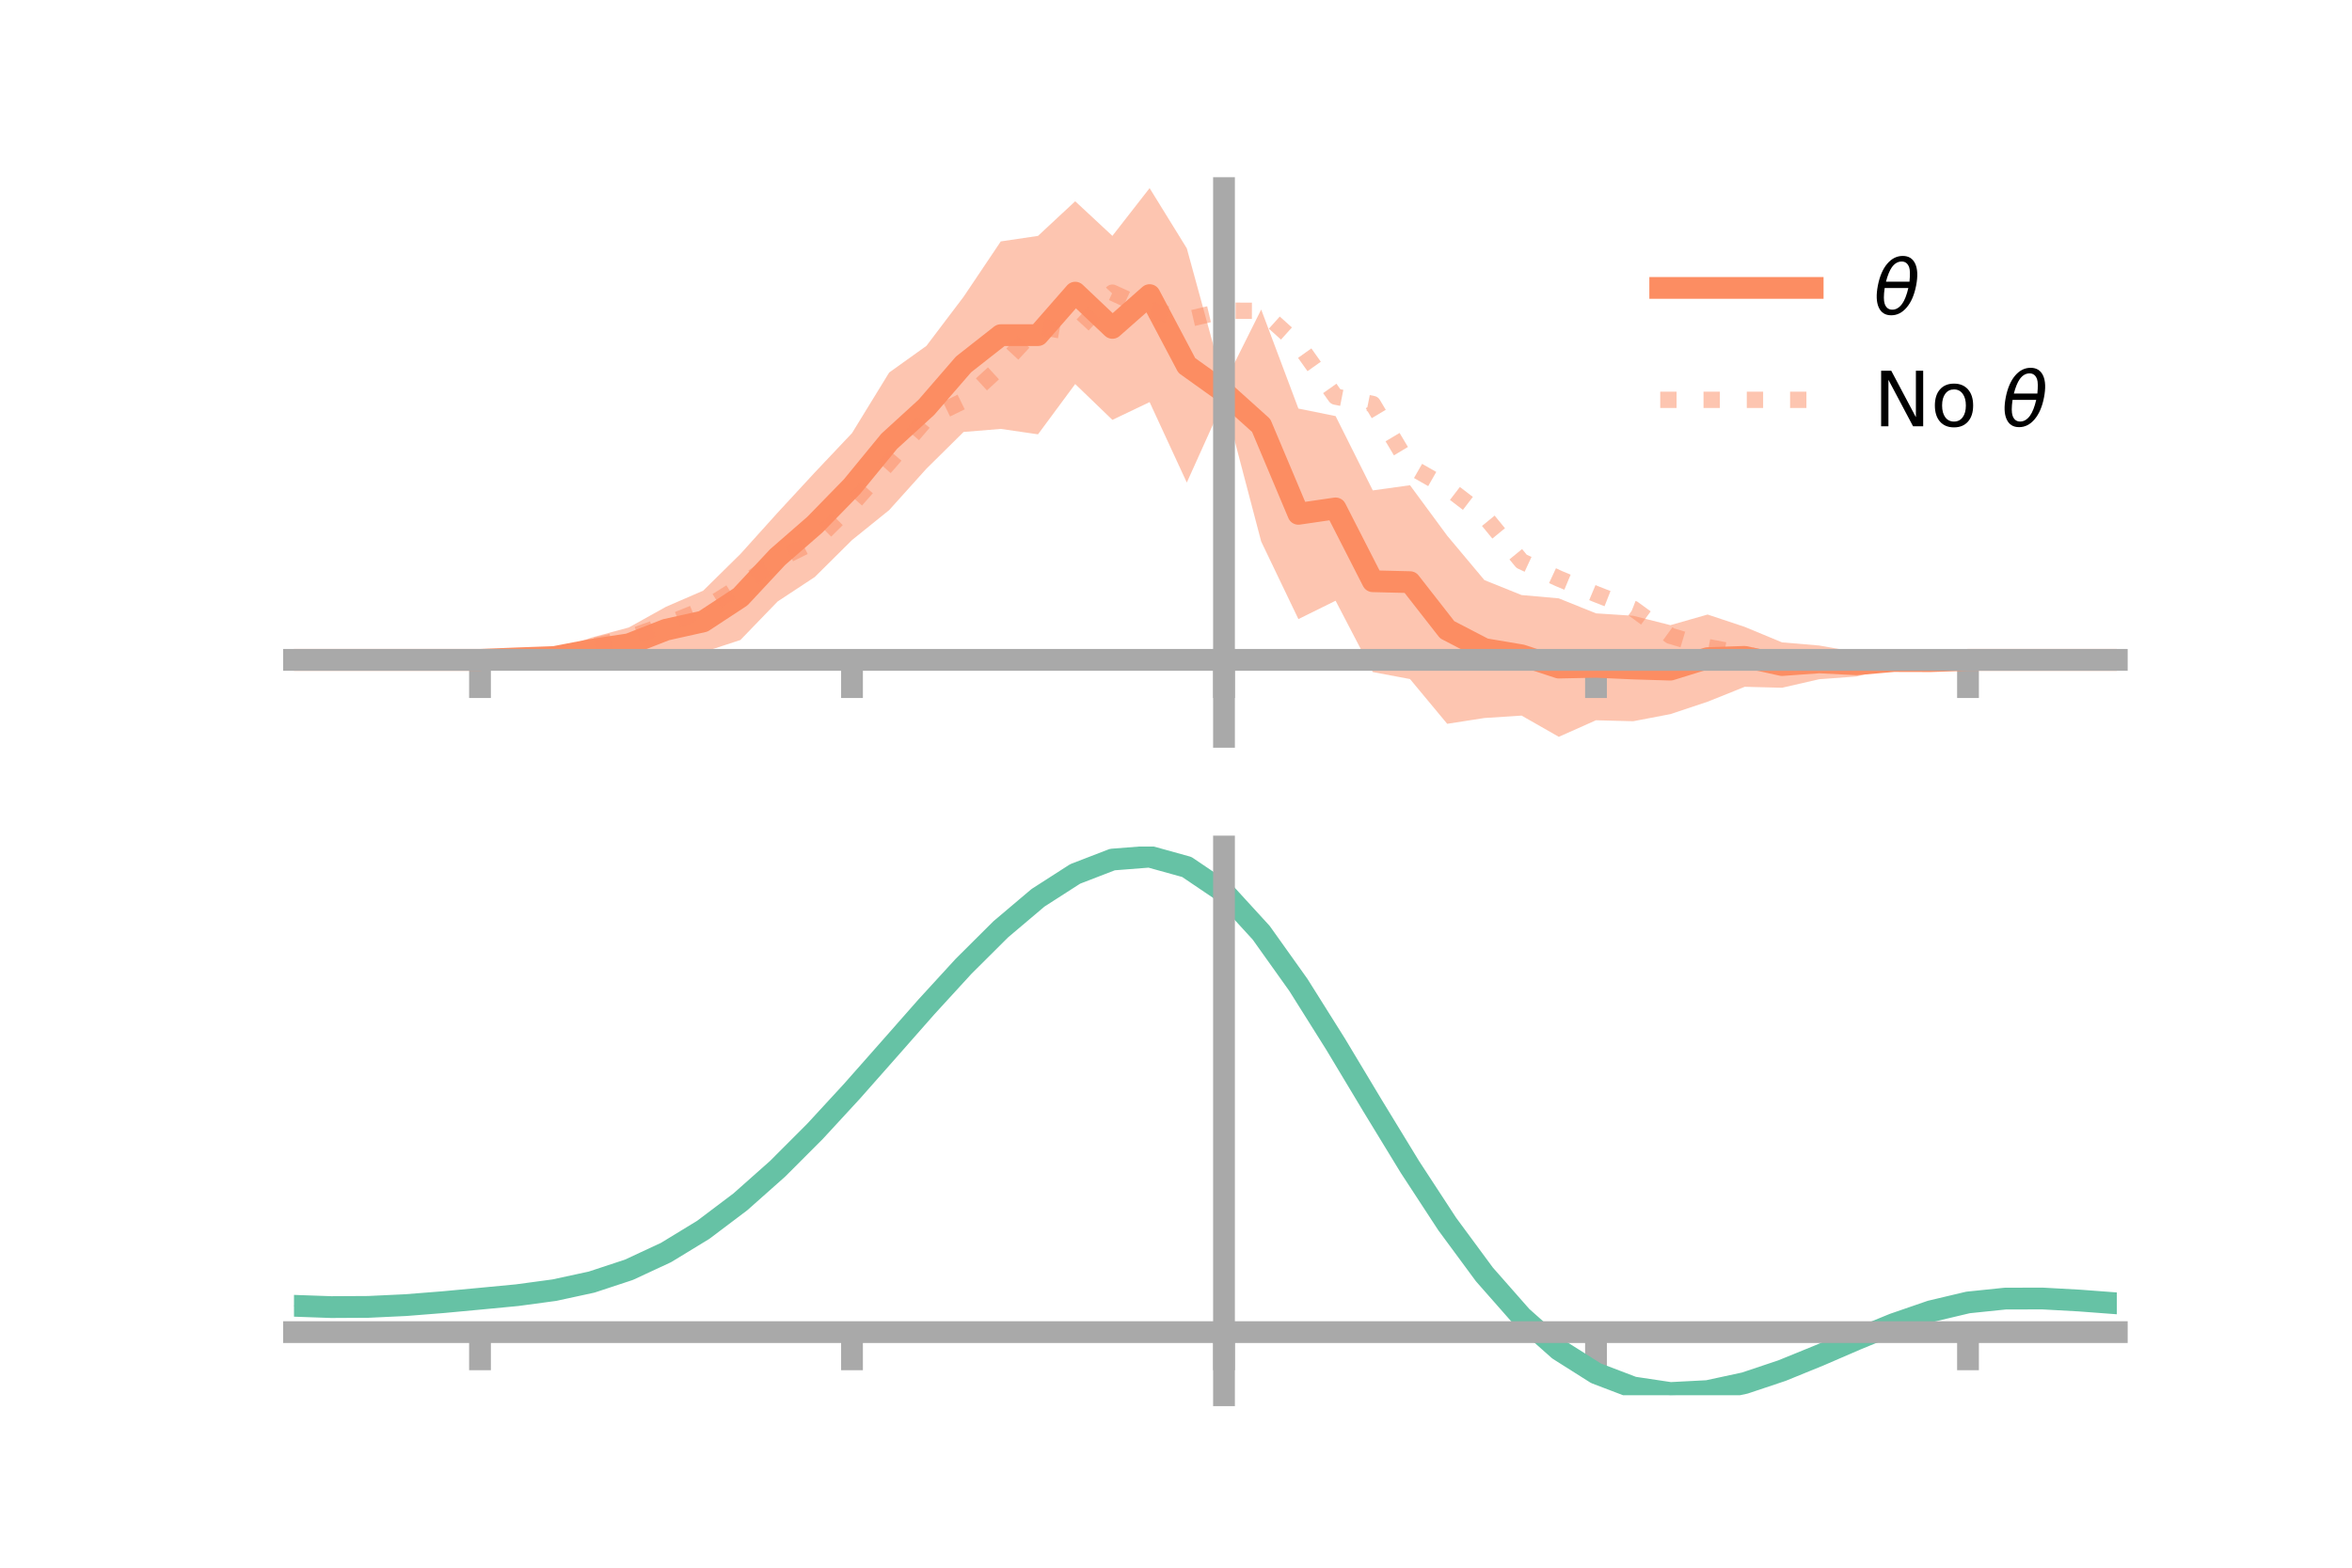 <?xml version="1.0" encoding="utf-8" standalone="no"?>
<!DOCTYPE svg PUBLIC "-//W3C//DTD SVG 1.1//EN"
  "http://www.w3.org/Graphics/SVG/1.1/DTD/svg11.dtd">
<!-- Created with matplotlib (https://matplotlib.org/) -->
<svg height="144pt" version="1.1" viewBox="0 0 216 144" width="216pt" xmlns="http://www.w3.org/2000/svg" xmlns:xlink="http://www.w3.org/1999/xlink">
 <defs>
  <style type="text/css">*{stroke-linecap:butt;stroke-linejoin:round;}</style>
 </defs>
 <g id="figure_1">
  <g id="patch_1">
   <path d="M 0 144 
L 216 144 
L 216 0 
L 0 0 
z
" style="fill:none;"/>
  </g>
  <g id="axes_1">
   <g id="patch_2">
    <path d="M 27 67.68 
L 194.4 67.68 
L 194.4 17.28 
L 27 17.28 
z
" style="fill:none;"/>
   </g>
   <g id="PolyCollection_1">
    <path clip-path="url(#p6153483ecf)" d="M 27 60.612 
L 27 60.612 
L 30.416 60.612 
L 33.833 60.612 
L 37.249 60.612 
L 40.665 60.612 
L 44.082 60.611 
L 47.498 60.247 
L 50.914 59.787 
L 54.331 58.559 
L 57.747 57.638 
L 61.163 55.736 
L 64.58 54.255 
L 67.996 50.889 
L 71.412 47.096 
L 74.829 43.397 
L 78.245 39.784 
L 81.661 34.216 
L 85.078 31.771 
L 88.494 27.26 
L 91.91 22.174 
L 95.327 21.668 
L 98.743 18.486 
L 102.159 21.665 
L 105.576 17.28 
L 108.992 22.811 
L 112.408 35.277 
L 115.824 28.431 
L 119.241 37.529 
L 122.657 38.22 
L 126.073 45.046 
L 129.49 44.571 
L 132.906 49.207 
L 136.322 53.284 
L 139.739 54.659 
L 143.155 54.963 
L 146.571 56.34 
L 149.988 56.56 
L 153.404 57.424 
L 156.82 56.448 
L 160.237 57.586 
L 163.653 59.004 
L 167.069 59.294 
L 170.486 59.898 
L 173.902 60.16 
L 177.318 60.506 
L 180.735 60.612 
L 184.151 60.612 
L 187.567 60.612 
L 190.984 60.612 
L 194.4 60.612 
L 194.4 60.612 
L 194.4 60.612 
L 190.984 60.612 
L 187.567 60.612 
L 184.151 60.612 
L 180.735 60.613 
L 177.318 60.953 
L 173.902 61.281 
L 170.486 62.14 
L 167.069 62.391 
L 163.653 63.174 
L 160.237 63.084 
L 156.82 64.457 
L 153.404 65.595 
L 149.988 66.249 
L 146.571 66.16 
L 143.155 67.68 
L 139.739 65.731 
L 136.322 65.953 
L 132.906 66.485 
L 129.49 62.374 
L 126.073 61.732 
L 122.657 55.18 
L 119.241 56.867 
L 115.824 49.741 
L 112.408 36.75 
L 108.992 44.326 
L 105.576 36.935 
L 102.159 38.568 
L 98.743 35.275 
L 95.327 39.895 
L 91.91 39.397 
L 88.494 39.677 
L 85.078 43.054 
L 81.661 46.852 
L 78.245 49.609 
L 74.829 52.999 
L 71.412 55.251 
L 67.996 58.787 
L 64.58 59.908 
L 61.163 59.951 
L 57.747 60.724 
L 54.331 60.827 
L 50.914 60.913 
L 47.498 60.7 
L 44.082 60.613 
L 40.665 60.612 
L 37.249 60.612 
L 33.833 60.612 
L 30.416 60.612 
L 27 60.612 
z
" style="fill:#fc8d62;fill-opacity:0.5;"/>
   </g>
   <g id="matplotlib.axis_1">
    <g id="xtick_1">
     <g id="line2d_1">
      <defs>
       <path d="M 0 0 
L 0 3.5 
" id="m7921f36630" style="stroke:#a9a9a9;stroke-width:2;"/>
      </defs>
      <g>
       <use style="fill:#a9a9a9;stroke:#a9a9a9;stroke-width:2;" x="44.082" xlink:href="#m7921f36630" y="60.612"/>
      </g>
     </g>
    </g>
    <g id="xtick_2">
     <g id="line2d_2">
      <g>
       <use style="fill:#a9a9a9;stroke:#a9a9a9;stroke-width:2;" x="78.245" xlink:href="#m7921f36630" y="60.612"/>
      </g>
     </g>
    </g>
    <g id="xtick_3">
     <g id="line2d_3">
      <g>
       <use style="fill:#a9a9a9;stroke:#a9a9a9;stroke-width:2;" x="112.408" xlink:href="#m7921f36630" y="60.612"/>
      </g>
     </g>
    </g>
    <g id="xtick_4">
     <g id="line2d_4">
      <g>
       <use style="fill:#a9a9a9;stroke:#a9a9a9;stroke-width:2;" x="146.571" xlink:href="#m7921f36630" y="60.612"/>
      </g>
     </g>
    </g>
    <g id="xtick_5">
     <g id="line2d_5">
      <g>
       <use style="fill:#a9a9a9;stroke:#a9a9a9;stroke-width:2;" x="180.735" xlink:href="#m7921f36630" y="60.612"/>
      </g>
     </g>
    </g>
   </g>
   <g id="matplotlib.axis_2"/>
   <g id="line2d_6">
    <path clip-path="url(#p6153483ecf)" d="M 27 60.612 
L 30.416 60.612 
L 33.833 60.612 
L 37.249 60.612 
L 40.665 60.612 
L 44.082 60.612 
L 47.498 60.474 
L 50.914 60.35 
L 54.331 59.693 
L 57.747 59.181 
L 61.163 57.843 
L 64.58 57.082 
L 67.996 54.838 
L 71.412 51.174 
L 74.829 48.198 
L 78.245 44.696 
L 81.661 40.534 
L 85.078 37.413 
L 88.494 33.469 
L 91.91 30.786 
L 95.327 30.782 
L 98.743 26.881 
L 102.159 30.117 
L 105.576 27.107 
L 108.992 33.568 
L 112.408 36.013 
L 115.824 39.086 
L 119.241 47.198 
L 122.657 46.7 
L 126.073 53.389 
L 129.49 53.473 
L 132.906 57.846 
L 136.322 59.618 
L 139.739 60.195 
L 143.155 61.321 
L 146.571 61.25 
L 149.988 61.405 
L 153.404 61.51 
L 156.82 60.453 
L 160.237 60.335 
L 163.653 61.089 
L 167.069 60.843 
L 170.486 61.019 
L 173.902 60.72 
L 177.318 60.729 
L 180.735 60.612 
L 184.151 60.612 
L 187.567 60.612 
L 190.984 60.612 
L 194.4 60.612 
" style="fill:none;stroke:#fc8d62;stroke-linecap:square;stroke-width:2;"/>
   </g>
   <g id="line2d_7">
    <path clip-path="url(#p6153483ecf)" d="M 27 60.612 
L 30.416 60.612 
L 33.833 60.612 
L 37.249 60.612 
L 40.665 60.612 
L 44.082 60.612 
L 47.498 60.533 
L 50.914 60.239 
L 54.331 59.396 
L 57.747 58.567 
L 61.163 57.353 
L 64.58 55.983 
L 67.996 53.849 
L 71.412 51.42 
L 74.829 49.728 
L 78.245 46.338 
L 81.661 42.478 
L 85.078 38.486 
L 88.494 36.814 
L 91.91 33.674 
L 95.327 29.978 
L 98.743 30.591 
L 102.159 26.881 
L 105.576 28.447 
L 108.992 29.343 
L 112.408 28.542 
L 115.824 28.548 
L 119.241 31.623 
L 122.657 36.432 
L 126.073 37.11 
L 129.49 42.837 
L 132.906 44.785 
L 136.322 47.398 
L 139.739 51.562 
L 143.155 53.144 
L 146.571 54.573 
L 149.988 55.915 
L 153.404 58.4 
L 156.82 59.429 
L 160.237 60.091 
L 163.653 60.815 
L 167.069 61.047 
L 170.486 61.135 
L 173.902 60.773 
L 177.318 60.668 
L 180.735 60.612 
L 184.151 60.612 
L 187.567 60.612 
L 190.984 60.612 
L 194.4 60.612 
" style="fill:none;stroke:#fc8d62;stroke-dasharray:1.5,2.475;stroke-dashoffset:0;stroke-opacity:0.5;stroke-width:1.5;"/>
   </g>
   <g id="patch_3">
    <path d="M 112.408 67.68 
L 112.408 17.28 
" style="fill:none;stroke:#a9a9a9;stroke-linecap:square;stroke-linejoin:miter;stroke-width:2;"/>
   </g>
   <g id="patch_4">
    <path d="M 194.4 67.68 
L 194.4 17.28 
" style="fill:none;"/>
   </g>
   <g id="patch_5">
    <path d="M 27 60.612 
L 194.4 60.612 
" style="fill:none;stroke:#a9a9a9;stroke-linecap:square;stroke-linejoin:miter;stroke-width:2;"/>
   </g>
   <g id="patch_6">
    <path d="M 27 17.28 
L 194.4 17.28 
" style="fill:none;"/>
   </g>
   <g id="legend_1">
    <g id="line2d_8">
     <path d="M 152.47 26.449 
L 166.47 26.449 
" style="fill:none;stroke:#fc8d62;stroke-linecap:square;stroke-width:2;"/>
    </g>
    <g id="line2d_9"/>
    <g id="text_1">
     <!-- $\theta$ -->
     <g transform="translate(172.07 28.899)scale(0.07 -0.07)">
      <defs>
       <path d="M 45.516 34.672 
L 14.453 34.672 
Q 12.359 20.062 14.5 13.875 
Q 17.188 6.25 24.469 6.25 
Q 31.781 6.25 37.359 13.922 
Q 42.234 20.656 45.516 34.672 
z
M 47.016 42.969 
Q 48.344 56.844 46.625 61.719 
Q 43.953 69.438 36.766 69.438 
Q 29.297 69.438 23.828 61.812 
Q 19.531 55.672 16.156 42.969 
z
M 38.188 76.766 
Q 49.906 76.766 54.594 66.406 
Q 59.281 56.109 55.719 37.844 
Q 52.203 19.625 43.453 9.281 
Q 34.766 -1.125 23.047 -1.125 
Q 11.281 -1.125 6.641 9.281 
Q 2 19.625 5.516 37.844 
Q 9.078 56.109 17.719 66.406 
Q 26.422 76.766 38.188 76.766 
z
" id="DejaVuSans-Oblique-952"/>
      </defs>
      <use transform="translate(0 0.234)" xlink:href="#DejaVuSans-Oblique-952"/>
     </g>
    </g>
    <g id="line2d_10">
     <path d="M 152.47 36.724 
L 166.47 36.724 
" style="fill:none;stroke:#fc8d62;stroke-dasharray:1.5,2.475;stroke-dashoffset:0;stroke-opacity:0.5;stroke-width:1.5;"/>
    </g>
    <g id="line2d_11"/>
    <g id="text_2">
     <!-- No $\theta$ -->
     <g transform="translate(172.07 39.174)scale(0.07 -0.07)">
      <defs>
       <path d="M 9.812 72.906 
L 23.094 72.906 
L 55.422 11.922 
L 55.422 72.906 
L 64.984 72.906 
L 64.984 0 
L 51.703 0 
L 19.391 60.984 
L 19.391 0 
L 9.812 0 
z
" id="DejaVuSans-78"/>
       <path d="M 30.609 48.391 
Q 23.391 48.391 19.188 42.75 
Q 14.984 37.109 14.984 27.297 
Q 14.984 17.484 19.156 11.844 
Q 23.344 6.203 30.609 6.203 
Q 37.797 6.203 41.984 11.859 
Q 46.188 17.531 46.188 27.297 
Q 46.188 37.016 41.984 42.703 
Q 37.797 48.391 30.609 48.391 
z
M 30.609 56 
Q 42.328 56 49.016 48.375 
Q 55.719 40.766 55.719 27.297 
Q 55.719 13.875 49.016 6.219 
Q 42.328 -1.422 30.609 -1.422 
Q 18.844 -1.422 12.172 6.219 
Q 5.516 13.875 5.516 27.297 
Q 5.516 40.766 12.172 48.375 
Q 18.844 56 30.609 56 
z
" id="DejaVuSans-111"/>
       <path id="DejaVuSans-32"/>
      </defs>
      <use transform="translate(0 0.234)" xlink:href="#DejaVuSans-78"/>
      <use transform="translate(74.805 0.234)" xlink:href="#DejaVuSans-111"/>
      <use transform="translate(135.986 0.234)" xlink:href="#DejaVuSans-32"/>
      <use transform="translate(167.773 0.234)" xlink:href="#DejaVuSans-Oblique-952"/>
     </g>
    </g>
   </g>
  </g>
  <g id="axes_2">
   <g id="patch_7">
    <path d="M 27 128.16 
L 194.4 128.16 
L 194.4 77.76 
L 27 77.76 
z
" style="fill:none;"/>
   </g>
   <g id="PolyCollection_2">
    <path clip-path="url(#padf6ec145d)" d="M 27 119.987 
L 27 119.9 
L 30.416 120.025 
L 33.833 120.002 
L 37.249 119.83 
L 40.665 119.547 
L 44.082 119.217 
L 47.498 118.881 
L 50.914 118.411 
L 54.331 117.661 
L 57.747 116.519 
L 61.163 114.907 
L 64.58 112.786 
L 67.996 110.157 
L 71.412 107.058 
L 74.829 103.561 
L 78.245 99.769 
L 81.661 95.814 
L 85.078 91.847 
L 88.494 88.036 
L 91.91 84.563 
L 95.327 81.613 
L 98.743 79.375 
L 102.159 78.032 
L 105.576 77.76 
L 108.992 78.723 
L 112.408 81.066 
L 115.824 84.855 
L 119.241 89.717 
L 122.657 95.234 
L 126.073 101.01 
L 129.49 106.698 
L 132.906 112.009 
L 136.322 116.716 
L 139.739 120.658 
L 143.155 123.738 
L 146.571 125.921 
L 149.988 127.234 
L 153.404 127.749 
L 156.82 127.577 
L 160.237 126.852 
L 163.653 125.725 
L 167.069 124.356 
L 170.486 122.903 
L 173.902 121.52 
L 177.318 120.356 
L 180.735 119.553 
L 184.151 119.203 
L 187.567 119.2 
L 190.984 119.397 
L 194.4 119.665 
L 194.4 119.774 
L 194.4 119.774 
L 190.984 119.528 
L 187.567 119.349 
L 184.151 119.363 
L 180.735 119.722 
L 177.318 120.537 
L 173.902 121.729 
L 170.486 123.154 
L 167.069 124.655 
L 163.653 126.069 
L 160.237 127.23 
L 156.82 127.976 
L 153.404 128.16 
L 149.988 127.654 
L 146.571 126.362 
L 143.155 124.226 
L 139.739 121.23 
L 136.322 117.408 
L 132.906 112.85 
L 129.49 107.705 
L 126.073 102.19 
L 122.657 96.586 
L 119.241 91.228 
L 115.824 86.502 
L 112.408 82.821 
L 108.992 80.548 
L 105.576 79.615 
L 102.159 79.877 
L 98.743 81.17 
L 95.327 83.322 
L 91.91 86.152 
L 88.494 89.481 
L 85.078 93.128 
L 81.661 96.92 
L 78.245 100.698 
L 74.829 104.319 
L 71.412 107.661 
L 67.996 110.627 
L 64.58 113.152 
L 61.163 115.198 
L 57.747 116.762 
L 54.331 117.874 
L 50.914 118.603 
L 47.498 119.055 
L 44.082 119.372 
L 40.665 119.678 
L 37.249 119.936 
L 33.833 120.086 
L 30.416 120.102 
L 27 119.987 
z
" style="fill:#66c2a5;fill-opacity:0.5;"/>
   </g>
   <g id="matplotlib.axis_3">
    <g id="xtick_6">
     <g id="line2d_12">
      <g>
       <use style="fill:#a9a9a9;stroke:#a9a9a9;stroke-width:2;" x="44.082" xlink:href="#m7921f36630" y="122.363"/>
      </g>
     </g>
    </g>
    <g id="xtick_7">
     <g id="line2d_13">
      <g>
       <use style="fill:#a9a9a9;stroke:#a9a9a9;stroke-width:2;" x="78.245" xlink:href="#m7921f36630" y="122.363"/>
      </g>
     </g>
    </g>
    <g id="xtick_8">
     <g id="line2d_14">
      <g>
       <use style="fill:#a9a9a9;stroke:#a9a9a9;stroke-width:2;" x="112.408" xlink:href="#m7921f36630" y="122.363"/>
      </g>
     </g>
    </g>
    <g id="xtick_9">
     <g id="line2d_15">
      <g>
       <use style="fill:#a9a9a9;stroke:#a9a9a9;stroke-width:2;" x="146.571" xlink:href="#m7921f36630" y="122.363"/>
      </g>
     </g>
    </g>
    <g id="xtick_10">
     <g id="line2d_16">
      <g>
       <use style="fill:#a9a9a9;stroke:#a9a9a9;stroke-width:2;" x="180.735" xlink:href="#m7921f36630" y="122.363"/>
      </g>
     </g>
    </g>
   </g>
   <g id="matplotlib.axis_4"/>
   <g id="line2d_17">
    <path clip-path="url(#padf6ec145d)" d="M 27 119.943 
L 30.416 120.063 
L 33.833 120.044 
L 37.249 119.883 
L 40.665 119.613 
L 44.082 119.294 
L 47.498 118.968 
L 50.914 118.507 
L 54.331 117.767 
L 57.747 116.64 
L 61.163 115.052 
L 64.58 112.969 
L 67.996 110.392 
L 71.412 107.359 
L 74.829 103.94 
L 78.245 100.234 
L 81.661 96.367 
L 85.078 92.487 
L 88.494 88.759 
L 91.91 85.358 
L 95.327 82.467 
L 98.743 80.273 
L 102.159 78.955 
L 105.576 78.688 
L 108.992 79.636 
L 112.408 81.944 
L 115.824 85.678 
L 119.241 90.473 
L 122.657 95.91 
L 126.073 101.6 
L 129.49 107.202 
L 132.906 112.429 
L 136.322 117.062 
L 139.739 120.944 
L 143.155 123.982 
L 146.571 126.142 
L 149.988 127.444 
L 153.404 127.955 
L 156.82 127.777 
L 160.237 127.041 
L 163.653 125.897 
L 167.069 124.505 
L 170.486 123.028 
L 173.902 121.625 
L 177.318 120.447 
L 180.735 119.637 
L 184.151 119.283 
L 187.567 119.274 
L 190.984 119.463 
L 194.4 119.72 
" style="fill:none;stroke:#66c2a5;stroke-linecap:square;stroke-width:2;"/>
   </g>
   <g id="patch_8">
    <path d="M 112.408 128.16 
L 112.408 77.76 
" style="fill:none;stroke:#a9a9a9;stroke-linecap:square;stroke-linejoin:miter;stroke-width:2;"/>
   </g>
   <g id="patch_9">
    <path d="M 194.4 128.16 
L 194.4 77.76 
" style="fill:none;"/>
   </g>
   <g id="patch_10">
    <path d="M 27 122.363 
L 194.4 122.363 
" style="fill:none;stroke:#a9a9a9;stroke-linecap:square;stroke-linejoin:miter;stroke-width:2;"/>
   </g>
   <g id="patch_11">
    <path d="M 27 77.76 
L 194.4 77.76 
" style="fill:none;"/>
   </g>
  </g>
 </g>
 <defs>
  <clipPath id="p6153483ecf">
   <rect height="50.4" width="167.4" x="27" y="17.28"/>
  </clipPath>
  <clipPath id="padf6ec145d">
   <rect height="50.4" width="167.4" x="27" y="77.76"/>
  </clipPath>
 </defs>
</svg>

